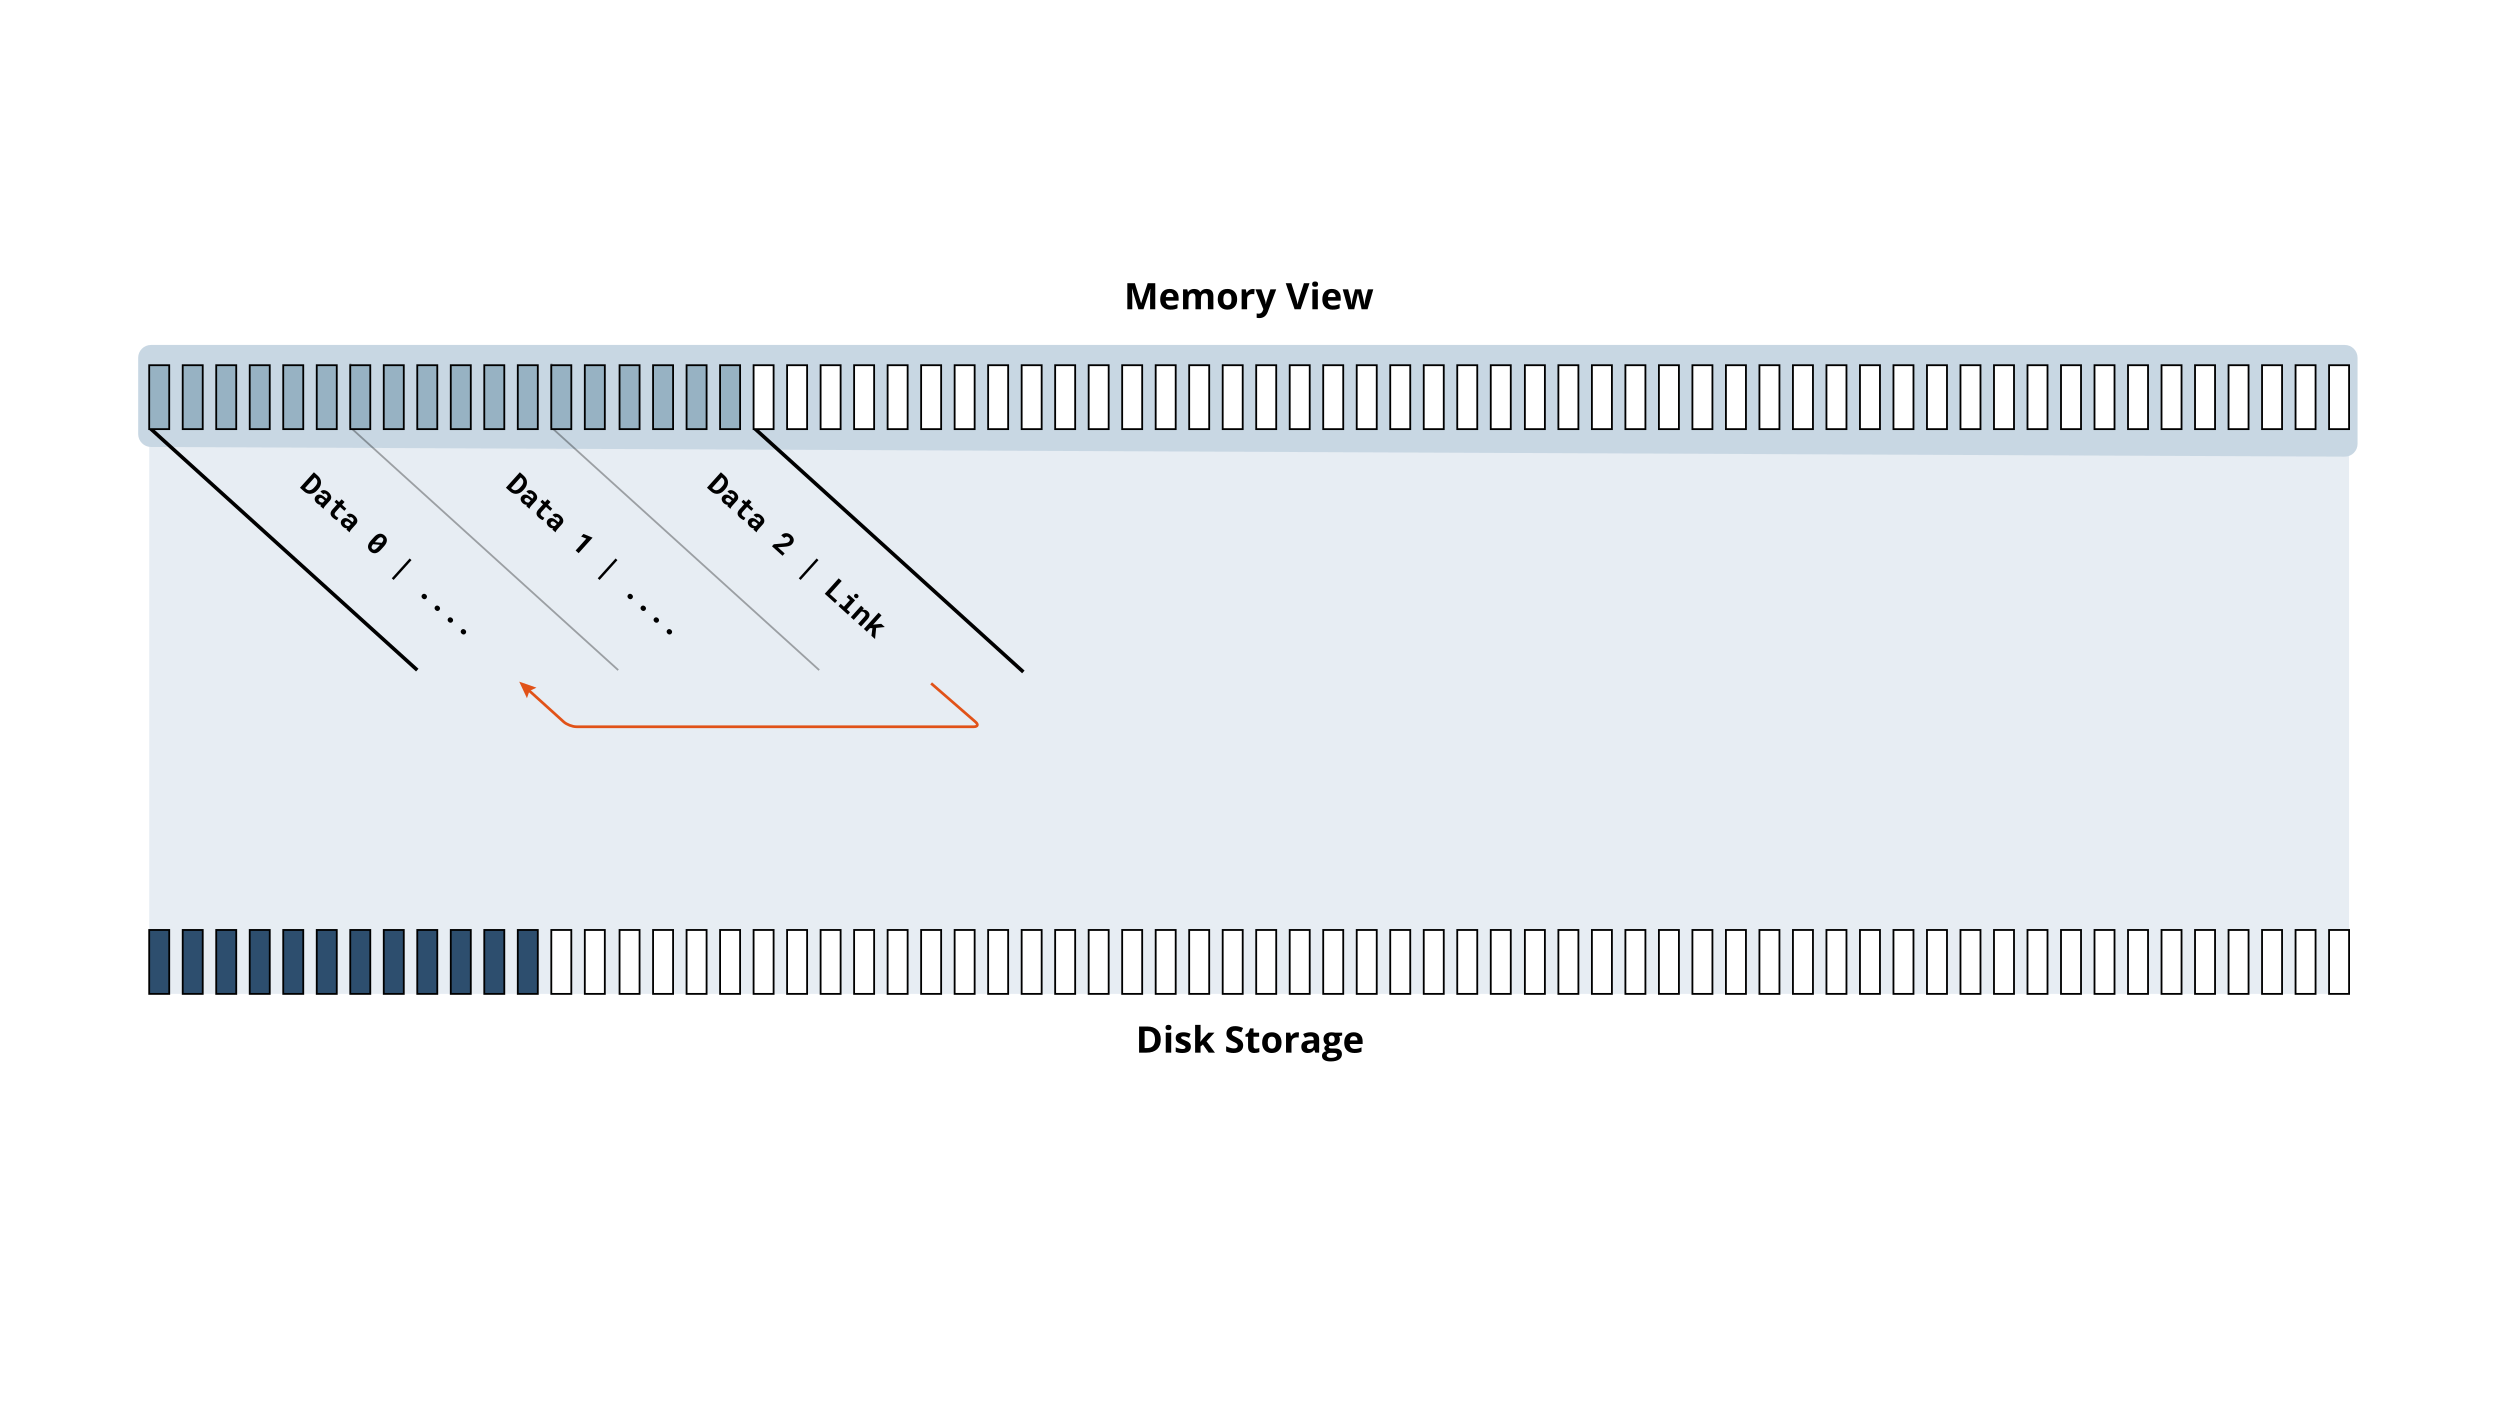 <?xml version="1.0" encoding="utf-8"?>
<!-- Generator: Adobe Illustrator 16.0.4, SVG Export Plug-In . SVG Version: 6.00 Build 0)  -->
<!DOCTYPE svg PUBLIC "-//W3C//DTD SVG 1.1//EN" "http://www.w3.org/Graphics/SVG/1.1/DTD/svg11.dtd">
<svg version="1.1" id="Journaling" xmlns="http://www.w3.org/2000/svg" xmlns:xlink="http://www.w3.org/1999/xlink" x="0px" y="0px"
	 width="1366px" height="768px" viewBox="0 0 1366 768" enable-background="new 0 0 1366 768" xml:space="preserve">
<rect fill="#FFFFFF" width="1366" height="768"/>
<polyline opacity="0.44" fill="#C8D7E3" enable-background="new    " points="81.526,218.013 81.526,543.058 1283.534,543.058 
	1283.535,218.013 "/>
<g enable-background="new    ">
	<path fill="#C8D7E3" d="M1288.167,242.544c0,3.85-3.149,6.986-7,6.969L82.495,244.231c-3.85-0.018-7-3.182-7-7.031l-0.003-41.719
		c0-3.85,3.149-7,7-7h1198.677c3.85,0,7,3.15,7,7V242.544z"/>
</g>
<g>
	<rect x="609.592" y="153.8" fill="none" width="145.552" height="26.125"/>
	<path d="M622.016,169l-3.438-11.201h-0.088c0.124,2.278,0.186,3.799,0.186,4.561V169h-2.705v-14.277h4.121l3.379,10.918h0.059
		l3.584-10.918h4.121V169h-2.822v-6.758c0-0.319,0.005-0.687,0.015-1.104s0.054-1.523,0.132-3.32h-0.088L624.79,169H622.016z"/>
	<path d="M639.536,169.196c-1.758,0-3.131-0.485-4.121-1.455s-1.484-2.344-1.484-4.121c0-1.829,0.458-3.244,1.372-4.243
		s2.179-1.499,3.794-1.499c1.543,0,2.744,0.439,3.604,1.318s1.289,2.093,1.289,3.643v1.445h-7.041
		c0.033,0.847,0.283,1.507,0.752,1.982s1.126,0.713,1.973,0.713c0.658,0,1.279-0.068,1.865-0.205s1.198-0.354,1.836-0.654v2.305
		c-0.521,0.261-1.078,0.454-1.67,0.581S640.389,169.196,639.536,169.196z M639.116,159.997c-0.631,0-1.126,0.2-1.484,0.601
		s-0.563,0.969-0.615,1.704h4.18c-0.013-0.735-0.205-1.304-0.576-1.704S639.747,159.997,639.116,159.997z"/>
	<path d="M656.186,169h-2.979v-6.377c0-0.788-0.132-1.379-0.396-1.772s-0.679-0.591-1.245-0.591c-0.762,0-1.315,0.28-1.66,0.84
		s-0.518,1.481-0.518,2.764V169h-2.979v-10.918h2.275l0.4,1.396h0.166c0.293-0.501,0.716-0.894,1.27-1.177s1.188-0.425,1.904-0.425
		c1.634,0,2.741,0.534,3.32,1.602h0.264c0.293-0.508,0.724-0.901,1.294-1.182s1.212-0.42,1.929-0.42
		c1.237,0,2.173,0.317,2.808,0.952s0.952,1.652,0.952,3.052V169h-2.988v-6.377c0-0.788-0.132-1.379-0.396-1.772
		s-0.679-0.591-1.245-0.591c-0.729,0-1.274,0.261-1.636,0.781s-0.542,1.348-0.542,2.48V169z"/>
	<path d="M675.971,163.522c0,1.777-0.469,3.167-1.406,4.17s-2.243,1.504-3.916,1.504c-1.048,0-1.973-0.229-2.773-0.688
		s-1.416-1.118-1.846-1.978s-0.645-1.862-0.645-3.008c0-1.784,0.465-3.171,1.396-4.16s2.24-1.484,3.926-1.484
		c1.048,0,1.973,0.228,2.773,0.684s1.416,1.11,1.846,1.963S675.971,162.376,675.971,163.522z M668.422,163.522
		c0,1.081,0.177,1.897,0.532,2.451s0.933,0.83,1.733,0.83c0.794,0,1.366-0.275,1.714-0.825s0.522-1.369,0.522-2.456
		c0-1.081-0.176-1.892-0.527-2.432s-0.928-0.811-1.729-0.811c-0.794,0-1.367,0.269-1.719,0.806S668.422,162.435,668.422,163.522z"/>
	<path d="M684.525,157.877c0.404,0,0.739,0.029,1.006,0.088l-0.225,2.793c-0.24-0.065-0.533-0.098-0.879-0.098
		c-0.95,0-1.69,0.244-2.221,0.732s-0.796,1.172-0.796,2.051V169h-2.979v-10.918h2.256l0.439,1.836h0.146
		c0.338-0.612,0.796-1.105,1.372-1.479S683.849,157.877,684.525,157.877z"/>
	<path d="M685.951,158.083h3.262l2.061,6.143c0.176,0.534,0.297,1.165,0.361,1.895h0.059c0.072-0.671,0.212-1.302,0.42-1.895
		l2.021-6.143h3.193l-4.619,12.314c-0.423,1.14-1.026,1.992-1.811,2.559c-0.785,0.566-1.701,0.85-2.75,0.85
		c-0.514,0-1.019-0.056-1.514-0.166v-2.363c0.358,0.085,0.749,0.127,1.172,0.127c0.527,0,0.988-0.161,1.383-0.483
		c0.394-0.322,0.701-0.809,0.922-1.46l0.176-0.537L685.951,158.083z"/>
	<path d="M712.465,154.723h3.057L710.668,169h-3.301l-4.844-14.277h3.057l2.686,8.496c0.15,0.501,0.305,1.086,0.465,1.753
		c0.159,0.667,0.258,1.131,0.297,1.392c0.072-0.599,0.316-1.647,0.732-3.145L712.465,154.723z"/>
	<path d="M716.957,155.26c0-0.97,0.541-1.455,1.621-1.455c1.081,0,1.621,0.485,1.621,1.455c0,0.462-0.135,0.822-0.404,1.079
		c-0.271,0.257-0.676,0.386-1.217,0.386C717.498,156.725,716.957,156.237,716.957,155.26z M720.062,169h-2.979v-10.918h2.979V169z"
		/>
	<path d="M728.129,169.196c-1.758,0-3.131-0.485-4.121-1.455c-0.989-0.97-1.484-2.344-1.484-4.121c0-1.829,0.458-3.244,1.373-4.243
		c0.914-0.999,2.179-1.499,3.793-1.499c1.543,0,2.744,0.439,3.604,1.318s1.289,2.093,1.289,3.643v1.445h-7.041
		c0.033,0.847,0.283,1.507,0.752,1.982s1.127,0.713,1.973,0.713c0.658,0,1.279-0.068,1.865-0.205s1.198-0.354,1.836-0.654v2.305
		c-0.521,0.261-1.077,0.454-1.67,0.581C729.705,169.132,728.982,169.196,728.129,169.196z M727.709,159.997
		c-0.631,0-1.126,0.2-1.484,0.601c-0.357,0.4-0.562,0.969-0.615,1.704h4.18c-0.013-0.735-0.205-1.304-0.576-1.704
		S728.341,159.997,727.709,159.997z"/>
	<path d="M743.979,169l-0.84-3.818l-1.133-4.824h-0.068L739.945,169h-3.203l-3.105-10.918h2.969l1.26,4.834
		c0.202,0.866,0.407,2.061,0.615,3.584h0.059c0.026-0.495,0.141-1.279,0.342-2.354l0.156-0.83l1.348-5.234h3.281l1.279,5.234
		c0.026,0.144,0.067,0.354,0.123,0.635c0.055,0.28,0.108,0.578,0.16,0.894c0.053,0.315,0.1,0.625,0.143,0.928
		c0.042,0.303,0.066,0.545,0.072,0.728h0.059c0.059-0.469,0.163-1.111,0.312-1.929c0.15-0.817,0.258-1.369,0.322-1.655l1.309-4.834
		h2.92L747.221,169H743.979z"/>
</g>
<g>
	<rect x="610.225" y="559.966" fill="none" width="145.552" height="26.125"/>
	<path d="M634.241,567.89c0,2.351-0.669,4.15-2.007,5.4s-3.27,1.875-5.796,1.875h-4.043v-14.277h4.482
		c2.331,0,4.141,0.615,5.43,1.846S634.241,565.683,634.241,567.89z M631.096,567.968c0-3.066-1.354-4.6-4.062-4.6h-1.611v9.297
		h1.299C629.638,572.665,631.096,571.1,631.096,567.968z"/>
	<path d="M636.838,561.425c0-0.97,0.541-1.455,1.621-1.455s1.621,0.485,1.621,1.455c0,0.462-0.135,0.822-0.405,1.079
		s-0.675,0.386-1.216,0.386C637.379,562.89,636.838,562.401,636.838,561.425z M639.944,575.165h-2.979v-10.918h2.979V575.165z"/>
	<path d="M650.686,571.923c0,1.12-0.389,1.973-1.167,2.559s-1.942,0.879-3.491,0.879c-0.794,0-1.471-0.054-2.031-0.161
		s-1.084-0.266-1.572-0.474v-2.461c0.553,0.261,1.177,0.479,1.87,0.654s1.304,0.264,1.831,0.264c1.081,0,1.621-0.312,1.621-0.938
		c0-0.234-0.072-0.425-0.215-0.571s-0.391-0.312-0.742-0.498s-0.82-0.402-1.406-0.649c-0.84-0.352-1.457-0.677-1.851-0.977
		s-0.68-0.643-0.859-1.03s-0.269-0.864-0.269-1.431c0-0.97,0.376-1.721,1.128-2.251s1.818-0.796,3.198-0.796
		c1.315,0,2.594,0.286,3.838,0.859l-0.898,2.148c-0.547-0.234-1.058-0.427-1.533-0.576s-0.96-0.225-1.455-0.225
		c-0.879,0-1.318,0.237-1.318,0.713c0,0.267,0.142,0.498,0.425,0.693s0.903,0.485,1.86,0.869c0.853,0.345,1.478,0.667,1.875,0.967
		s0.69,0.645,0.879,1.035S650.686,571.383,650.686,571.923z"/>
	<path d="M655.872,569.228l1.299-1.66l3.057-3.32h3.359l-4.336,4.736l4.6,6.182h-3.438l-3.145-4.424l-1.279,1.025v3.398h-2.979
		V559.97h2.979v6.777l-0.156,2.48H655.872z"/>
	<path d="M679.27,571.2c0,1.289-0.464,2.305-1.392,3.047s-2.218,1.113-3.872,1.113c-1.523,0-2.871-0.286-4.043-0.859v-2.812
		c0.963,0.43,1.779,0.732,2.446,0.908s1.278,0.264,1.831,0.264c0.664,0,1.173-0.127,1.528-0.381s0.532-0.632,0.532-1.133
		c0-0.28-0.078-0.529-0.234-0.747s-0.386-0.428-0.688-0.63s-0.919-0.524-1.851-0.967c-0.873-0.41-1.527-0.804-1.963-1.182
		s-0.785-0.817-1.045-1.318s-0.391-1.087-0.391-1.758c0-1.263,0.428-2.256,1.284-2.979s2.04-1.084,3.55-1.084
		c0.742,0,1.45,0.088,2.124,0.264s1.378,0.423,2.114,0.742l-0.977,2.354c-0.762-0.312-1.392-0.53-1.89-0.654
		s-0.988-0.186-1.47-0.186c-0.573,0-1.012,0.134-1.318,0.4s-0.459,0.615-0.459,1.045c0,0.267,0.062,0.5,0.186,0.698
		s0.321,0.391,0.591,0.576s0.91,0.52,1.919,1.001c1.334,0.638,2.25,1.277,2.744,1.919S679.27,570.27,679.27,571.2z"/>
	<path d="M686.223,572.987c0.521,0,1.146-0.114,1.875-0.342v2.217c-0.742,0.332-1.653,0.498-2.734,0.498
		c-1.191,0-2.059-0.301-2.602-0.903s-0.815-1.506-0.815-2.71v-5.264h-1.426v-1.26l1.641-0.996l0.859-2.305h1.904v2.324h3.057v2.236
		h-3.057v5.264c0,0.423,0.119,0.735,0.357,0.938C685.519,572.887,685.832,572.987,686.223,572.987z"/>
	<path d="M700.227,569.687c0,1.777-0.469,3.167-1.406,4.17s-2.242,1.504-3.916,1.504c-1.048,0-1.973-0.229-2.773-0.688
		s-1.416-1.118-1.846-1.978s-0.645-1.862-0.645-3.008c0-1.784,0.466-3.171,1.396-4.16c0.932-0.989,2.24-1.484,3.926-1.484
		c1.049,0,1.973,0.228,2.773,0.684s1.416,1.11,1.846,1.963S700.227,568.541,700.227,569.687z M692.678,569.687
		c0,1.081,0.178,1.897,0.533,2.451c0.354,0.554,0.932,0.83,1.732,0.83c0.795,0,1.366-0.275,1.715-0.825
		c0.348-0.55,0.521-1.369,0.521-2.456c0-1.081-0.176-1.892-0.527-2.432s-0.928-0.811-1.729-0.811c-0.794,0-1.367,0.269-1.719,0.806
		S692.678,568.6,692.678,569.687z"/>
	<path d="M708.781,564.042c0.404,0,0.739,0.029,1.006,0.088l-0.225,2.793c-0.24-0.065-0.533-0.098-0.879-0.098
		c-0.95,0-1.69,0.244-2.221,0.732c-0.531,0.488-0.797,1.172-0.797,2.051v5.557h-2.979v-10.918h2.256l0.439,1.836h0.146
		c0.339-0.612,0.797-1.105,1.373-1.479S708.104,564.042,708.781,564.042z"/>
	<path d="M718.703,575.165l-0.576-1.484h-0.078c-0.501,0.632-1.017,1.069-1.547,1.313c-0.531,0.244-1.223,0.366-2.076,0.366
		c-1.048,0-1.873-0.3-2.475-0.898c-0.603-0.599-0.904-1.452-0.904-2.559c0-1.159,0.406-2.014,1.217-2.563s2.032-0.854,3.666-0.913
		l1.895-0.059v-0.479c0-1.106-0.566-1.66-1.699-1.66c-0.872,0-1.897,0.264-3.076,0.791l-0.986-2.012
		c1.257-0.657,2.65-0.986,4.18-0.986c1.465,0,2.588,0.319,3.369,0.957s1.172,1.608,1.172,2.91v7.275H718.703z M717.824,570.106
		l-1.152,0.039c-0.865,0.026-1.51,0.183-1.934,0.469c-0.423,0.286-0.635,0.723-0.635,1.309c0,0.84,0.482,1.26,1.445,1.26
		c0.69,0,1.242-0.198,1.656-0.596c0.413-0.397,0.619-0.925,0.619-1.582V570.106z"/>
	<path d="M733.352,564.247v1.514l-1.709,0.439c0.312,0.488,0.469,1.035,0.469,1.641c0,1.172-0.408,2.085-1.225,2.739
		c-0.817,0.654-1.952,0.981-3.404,0.981l-0.537-0.029l-0.439-0.049c-0.306,0.234-0.459,0.495-0.459,0.781
		c0,0.43,0.547,0.645,1.641,0.645h1.855c1.198,0,2.111,0.257,2.74,0.771c0.628,0.515,0.941,1.27,0.941,2.266
		c0,1.276-0.531,2.266-1.596,2.969s-2.594,1.055-4.586,1.055c-1.523,0-2.687-0.266-3.49-0.796c-0.805-0.53-1.207-1.274-1.207-2.231
		c0-0.657,0.205-1.208,0.615-1.65s1.013-0.759,1.807-0.947c-0.306-0.13-0.572-0.344-0.801-0.64c-0.228-0.296-0.342-0.61-0.342-0.942
		c0-0.417,0.121-0.764,0.361-1.04c0.241-0.276,0.59-0.549,1.045-0.815c-0.572-0.247-1.026-0.645-1.361-1.191
		c-0.336-0.547-0.504-1.191-0.504-1.934c0-1.191,0.388-2.112,1.162-2.764c0.775-0.651,1.882-0.977,3.32-0.977
		c0.307,0,0.67,0.027,1.09,0.083s0.688,0.096,0.805,0.122H733.352z M724.924,576.708c0,0.41,0.197,0.732,0.592,0.967
		c0.394,0.234,0.945,0.352,1.654,0.352c1.068,0,1.904-0.146,2.51-0.439s0.908-0.693,0.908-1.201c0-0.41-0.179-0.693-0.537-0.85
		c-0.357-0.156-0.911-0.234-1.66-0.234h-1.543c-0.547,0-1.004,0.129-1.371,0.386C725.108,575.944,724.924,576.285,724.924,576.708z
		 M726.008,567.821c0,0.593,0.136,1.062,0.406,1.406c0.27,0.345,0.682,0.518,1.234,0.518c0.561,0,0.971-0.173,1.23-0.518
		c0.261-0.345,0.391-0.813,0.391-1.406c0-1.315-0.54-1.973-1.621-1.973C726.555,565.849,726.008,566.506,726.008,567.821z"/>
	<path d="M740.09,575.36c-1.758,0-3.131-0.485-4.121-1.455c-0.989-0.97-1.484-2.344-1.484-4.121c0-1.829,0.458-3.244,1.373-4.243
		c0.914-0.999,2.179-1.499,3.793-1.499c1.543,0,2.744,0.439,3.604,1.318s1.289,2.093,1.289,3.643v1.445h-7.041
		c0.033,0.847,0.283,1.507,0.752,1.982s1.127,0.713,1.973,0.713c0.658,0,1.279-0.068,1.865-0.205s1.198-0.354,1.836-0.654v2.305
		c-0.521,0.261-1.077,0.454-1.67,0.581C741.666,575.297,740.943,575.36,740.09,575.36z M739.67,566.161
		c-0.631,0-1.126,0.2-1.484,0.601c-0.357,0.4-0.562,0.969-0.615,1.704h4.18c-0.013-0.735-0.205-1.304-0.576-1.704
		S740.302,566.161,739.67,566.161z"/>
</g>
<rect x="81.526" y="508.134" fill="#2D4E6E" stroke="#000000" stroke-miterlimit="10" width="10.935" height="34.924"/>
<rect x="99.835" y="508.134" fill="#2D4E6E" stroke="#000000" stroke-miterlimit="10" width="10.935" height="34.924"/>
<rect x="118.144" y="508.134" fill="#2D4E6E" stroke="#000000" stroke-miterlimit="10" width="10.935" height="34.924"/>
<rect x="136.452" y="508.134" fill="#2D4E6E" stroke="#000000" stroke-miterlimit="10" width="10.936" height="34.924"/>
<rect x="154.761" y="508.134" fill="#2D4E6E" stroke="#000000" stroke-miterlimit="10" width="10.936" height="34.924"/>
<rect x="173.069" y="508.134" fill="#2D4E6E" stroke="#000000" stroke-miterlimit="10" width="10.936" height="34.924"/>
<rect x="191.378" y="508.134" fill="#2D4E6E" stroke="#000000" stroke-miterlimit="10" width="10.936" height="34.924"/>
<rect x="209.687" y="508.134" fill="#2D4E6E" stroke="#000000" stroke-miterlimit="10" width="10.936" height="34.924"/>
<rect x="227.995" y="508.134" fill="#2D4E6E" stroke="#000000" stroke-miterlimit="10" width="10.936" height="34.924"/>
<rect x="246.304" y="508.134" fill="#2D4E6E" stroke="#000000" stroke-miterlimit="10" width="10.936" height="34.924"/>
<rect x="264.612" y="508.134" fill="#2D4E6E" stroke="#000000" stroke-miterlimit="10" width="10.936" height="34.924"/>
<rect x="282.921" y="508.134" fill="#2D4E6E" stroke="#000000" stroke-miterlimit="10" width="10.936" height="34.924"/>
<rect x="301.23" y="508.134" fill="#FFFFFF" stroke="#000000" stroke-miterlimit="10" width="10.935" height="34.924"/>
<rect x="319.539" y="508.134" fill="#FFFFFF" stroke="#000000" stroke-miterlimit="10" width="10.935" height="34.924"/>
<rect x="338.526" y="508.134" fill="#FFFFFF" stroke="#000000" stroke-miterlimit="10" width="10.935" height="34.924"/>
<rect x="356.835" y="508.134" fill="#FFFFFF" stroke="#000000" stroke-miterlimit="10" width="10.935" height="34.924"/>
<rect x="375.144" y="508.134" fill="#FFFFFF" stroke="#000000" stroke-miterlimit="10" width="10.935" height="34.924"/>
<rect x="393.452" y="508.134" fill="#FFFFFF" stroke="#000000" stroke-miterlimit="10" width="10.936" height="34.924"/>
<rect x="411.761" y="508.134" fill="#FFFFFF" stroke="#000000" stroke-miterlimit="10" width="10.936" height="34.924"/>
<rect x="430.069" y="508.134" fill="#FFFFFF" stroke="#000000" stroke-miterlimit="10" width="10.936" height="34.924"/>
<rect x="448.378" y="508.134" fill="#FFFFFF" stroke="#000000" stroke-miterlimit="10" width="10.936" height="34.924"/>
<rect x="466.687" y="508.134" fill="#FFFFFF" stroke="#000000" stroke-miterlimit="10" width="10.936" height="34.924"/>
<rect x="484.995" y="508.134" fill="#FFFFFF" stroke="#000000" stroke-miterlimit="10" width="10.936" height="34.924"/>
<rect x="503.304" y="508.134" fill="#FFFFFF" stroke="#000000" stroke-miterlimit="10" width="10.936" height="34.924"/>
<rect x="521.612" y="508.134" fill="#FFFFFF" stroke="#000000" stroke-miterlimit="10" width="10.936" height="34.924"/>
<rect x="539.921" y="508.134" fill="#FFFFFF" stroke="#000000" stroke-miterlimit="10" width="10.936" height="34.924"/>
<rect x="558.23" y="508.134" fill="#FFFFFF" stroke="#000000" stroke-miterlimit="10" width="10.935" height="34.924"/>
<rect x="576.539" y="508.134" fill="#FFFFFF" stroke="#000000" stroke-miterlimit="10" width="10.935" height="34.924"/>
<path d="M351.82,551.124"/>
<polyline opacity="0.33" fill="none" stroke="#000000" stroke-miterlimit="10" points="337.789,366.15 191.471,233.552 
	191.471,198.628 "/>
<polyline opacity="0.33" fill="none" stroke="#000000" stroke-miterlimit="10" points="447.611,366.15 301.293,233.552 
	301.293,198.628 "/>
<polyline fill="none" stroke="#000000" stroke-width="2" stroke-miterlimit="10" points="559.154,367.15 412.836,234.552 
	412.836,199.628 "/>
<g>
	<g>
		<path fill="none" stroke="#E15218" stroke-width="1.5" stroke-miterlimit="10" d="M508.771,373.396l24.256,21.07
			c1.661,1.442,1.22,2.623-0.98,2.623H314.966c-2.2,0-5.335-1.207-6.968-2.682l-19.656-17.758"/>
		<g>
			<polygon fill="#E15218" points="293.136,375.742 289.304,377.52 287.923,381.512 283.69,372.448 			"/>
		</g>
	</g>
</g>
<rect x="594.847" y="508.134" fill="#FFFFFF" stroke="#000000" stroke-miterlimit="10" width="10.935" height="34.924"/>
<rect x="613.155" y="508.134" fill="#FFFFFF" stroke="#000000" stroke-miterlimit="10" width="10.935" height="34.924"/>
<rect x="631.464" y="508.134" fill="#FFFFFF" stroke="#000000" stroke-miterlimit="10" width="10.936" height="34.924"/>
<rect x="649.772" y="508.134" fill="#FFFFFF" stroke="#000000" stroke-miterlimit="10" width="10.936" height="34.924"/>
<rect x="668.081" y="508.134" fill="#FFFFFF" stroke="#000000" stroke-miterlimit="10" width="10.936" height="34.924"/>
<rect x="686.389" y="508.134" fill="#FFFFFF" stroke="#000000" stroke-miterlimit="10" width="10.936" height="34.924"/>
<rect x="704.697" y="508.134" fill="#FFFFFF" stroke="#000000" stroke-miterlimit="10" width="10.936" height="34.924"/>
<rect x="723.006" y="508.134" fill="#FFFFFF" stroke="#000000" stroke-miterlimit="10" width="10.936" height="34.924"/>
<rect x="741.314" y="508.134" fill="#FFFFFF" stroke="#000000" stroke-miterlimit="10" width="10.936" height="34.924"/>
<rect x="759.623" y="508.134" fill="#FFFFFF" stroke="#000000" stroke-miterlimit="10" width="10.936" height="34.924"/>
<rect x="777.932" y="508.134" fill="#FFFFFF" stroke="#000000" stroke-miterlimit="10" width="10.936" height="34.924"/>
<rect x="796.242" y="508.134" fill="#FFFFFF" stroke="#000000" stroke-miterlimit="10" width="10.934" height="34.924"/>
<rect x="814.551" y="508.134" fill="#FFFFFF" stroke="#000000" stroke-miterlimit="10" width="10.934" height="34.924"/>
<rect x="833.193" y="508.134" fill="#FFFFFF" stroke="#000000" stroke-miterlimit="10" width="10.935" height="34.924"/>
<rect x="851.502" y="508.134" fill="#FFFFFF" stroke="#000000" stroke-miterlimit="10" width="10.936" height="34.924"/>
<rect x="869.811" y="508.134" fill="#FFFFFF" stroke="#000000" stroke-miterlimit="10" width="10.936" height="34.924"/>
<rect x="888.119" y="508.134" fill="#FFFFFF" stroke="#000000" stroke-miterlimit="10" width="10.936" height="34.924"/>
<rect x="906.428" y="508.134" fill="#FFFFFF" stroke="#000000" stroke-miterlimit="10" width="10.936" height="34.924"/>
<rect x="924.736" y="508.134" fill="#FFFFFF" stroke="#000000" stroke-miterlimit="10" width="10.936" height="34.924"/>
<rect x="943.045" y="508.134" fill="#FFFFFF" stroke="#000000" stroke-miterlimit="10" width="10.936" height="34.924"/>
<rect x="961.354" y="508.134" fill="#FFFFFF" stroke="#000000" stroke-miterlimit="10" width="10.936" height="34.924"/>
<rect x="979.662" y="508.134" fill="#FFFFFF" stroke="#000000" stroke-miterlimit="10" width="10.936" height="34.924"/>
<rect x="997.971" y="508.134" fill="#FFFFFF" stroke="#000000" stroke-miterlimit="10" width="10.936" height="34.924"/>
<rect x="1016.28" y="508.134" fill="#FFFFFF" stroke="#000000" stroke-miterlimit="10" width="10.935" height="34.924"/>
<rect x="1034.589" y="508.134" fill="#FFFFFF" stroke="#000000" stroke-miterlimit="10" width="10.935" height="34.924"/>
<rect x="1052.896" y="508.134" fill="#FFFFFF" stroke="#000000" stroke-miterlimit="10" width="10.935" height="34.924"/>
<rect x="1071.205" y="508.134" fill="#FFFFFF" stroke="#000000" stroke-miterlimit="10" width="10.935" height="34.924"/>
<rect x="1089.514" y="508.134" fill="#FFFFFF" stroke="#000000" stroke-miterlimit="10" width="10.936" height="34.924"/>
<rect x="1107.822" y="508.134" fill="#FFFFFF" stroke="#000000" stroke-miterlimit="10" width="10.936" height="34.924"/>
<rect x="1126.131" y="508.134" fill="#FFFFFF" stroke="#000000" stroke-miterlimit="10" width="10.936" height="34.924"/>
<rect x="1144.439" y="508.134" fill="#FFFFFF" stroke="#000000" stroke-miterlimit="10" width="10.935" height="34.924"/>
<rect x="1162.747" y="508.134" fill="#FFFFFF" stroke="#000000" stroke-miterlimit="10" width="10.936" height="34.924"/>
<rect x="1181.056" y="508.134" fill="#FFFFFF" stroke="#000000" stroke-miterlimit="10" width="10.936" height="34.924"/>
<rect x="1199.364" y="508.134" fill="#FFFFFF" stroke="#000000" stroke-miterlimit="10" width="10.936" height="34.924"/>
<rect x="1217.673" y="508.134" fill="#FFFFFF" stroke="#000000" stroke-miterlimit="10" width="10.936" height="34.924"/>
<rect x="1235.981" y="508.134" fill="#FFFFFF" stroke="#000000" stroke-miterlimit="10" width="10.936" height="34.924"/>
<rect x="1254.292" y="508.134" fill="#FFFFFF" stroke="#000000" stroke-miterlimit="10" width="10.934" height="34.924"/>
<rect x="1272.601" y="508.134" fill="#FFFFFF" stroke="#000000" stroke-miterlimit="10" width="10.934" height="34.924"/>
<polyline fill="none" stroke="#000000" stroke-width="2" stroke-miterlimit="10" points="227.995,366.15 82.541,234.475 
	82.541,199.551 "/>
<g>
	<g>
		<path d="M163.9,266.492l7.611-8.454l2.189,1.971c0.561,0.506,0.982,1.059,1.265,1.66c0.282,0.602,0.431,1.219,0.445,1.852
			c0.015,0.634-0.104,1.268-0.356,1.902c-0.253,0.635-0.635,1.237-1.147,1.807l-0.627,0.696c-0.512,0.569-1.071,1.011-1.673,1.326
			s-1.217,0.502-1.843,0.559c-0.625,0.058-1.247-0.021-1.862-0.231s-1.193-0.559-1.73-1.043L163.9,266.492z M171.962,260.842
			l-5.238,5.817l0.627,0.564c0.305,0.275,0.631,0.464,0.979,0.566c0.346,0.102,0.703,0.117,1.07,0.049
			c0.367-0.07,0.737-0.222,1.11-0.457c0.373-0.235,0.741-0.554,1.104-0.957l0.638-0.708c0.342-0.38,0.609-0.765,0.802-1.153
			c0.193-0.391,0.305-0.775,0.335-1.154c0.029-0.38-0.027-0.746-0.168-1.098c-0.142-0.354-0.379-0.679-0.712-0.979L171.962,260.842z
			"/>
		<path d="M175.053,276.534c0.031-0.112,0.077-0.23,0.141-0.355c0.064-0.126,0.136-0.253,0.218-0.383
			c-0.176,0.016-0.361,0.016-0.553-0.004c-0.193-0.02-0.389-0.061-0.587-0.125c-0.199-0.062-0.4-0.152-0.604-0.27
			c-0.204-0.116-0.404-0.264-0.601-0.441c-0.321-0.289-0.575-0.602-0.76-0.936c-0.186-0.336-0.3-0.674-0.344-1.014
			c-0.044-0.342-0.016-0.676,0.083-1.004c0.099-0.328,0.271-0.627,0.515-0.897c0.596-0.662,1.303-0.951,2.123-0.869
			s1.719,0.563,2.698,1.446l0.9,0.811l0.334-0.372c0.271-0.302,0.388-0.63,0.349-0.983c-0.039-0.354-0.244-0.698-0.615-1.033
			c-0.329-0.296-0.633-0.441-0.911-0.436s-0.523,0.126-0.736,0.361l-1.614-1.453c0.241-0.267,0.527-0.467,0.862-0.602
			c0.334-0.133,0.696-0.189,1.086-0.167s0.796,0.127,1.219,0.315c0.423,0.188,0.846,0.472,1.268,0.852
			c0.379,0.342,0.69,0.706,0.934,1.094c0.244,0.387,0.403,0.779,0.479,1.178c0.076,0.398,0.057,0.797-0.057,1.195
			c-0.114,0.398-0.334,0.779-0.662,1.144l-2.425,2.694c-0.303,0.336-0.533,0.634-0.689,0.893c-0.156,0.26-0.265,0.505-0.326,0.736
			l-0.089,0.1L175.053,276.534z M174.534,274.017c0.163,0.146,0.332,0.263,0.505,0.35c0.173,0.087,0.345,0.149,0.513,0.189
			c0.168,0.039,0.329,0.055,0.481,0.049c0.152-0.006,0.289-0.029,0.408-0.068l0.972-1.08l-0.825-0.742
			c-0.251-0.227-0.488-0.396-0.709-0.508s-0.428-0.175-0.618-0.188c-0.191-0.015-0.369,0.016-0.532,0.089
			c-0.165,0.072-0.311,0.182-0.44,0.324c-0.195,0.217-0.281,0.465-0.256,0.746C174.058,273.458,174.224,273.737,174.534,274.017z"/>
		<path d="M188.266,274.271l-1.385,1.539l2.346,2.111l-1.072,1.19l-2.346-2.112l-2.431,2.7c-0.206,0.229-0.351,0.442-0.437,0.642
			c-0.085,0.201-0.121,0.39-0.105,0.568c0.015,0.178,0.073,0.348,0.176,0.51c0.102,0.162,0.239,0.32,0.409,0.474
			c0.124,0.112,0.256,0.22,0.396,0.325c0.14,0.105,0.276,0.202,0.411,0.291c0.133,0.089,0.26,0.17,0.38,0.243
			c0.12,0.072,0.226,0.133,0.316,0.18l-0.842,1.25c-0.172-0.035-0.354-0.097-0.549-0.185c-0.194-0.087-0.39-0.192-0.589-0.314
			c-0.199-0.123-0.397-0.258-0.597-0.406c-0.2-0.148-0.389-0.303-0.566-0.463c-0.345-0.311-0.616-0.637-0.814-0.98
			c-0.199-0.344-0.312-0.701-0.338-1.071c-0.027-0.372,0.039-0.754,0.197-1.147c0.158-0.395,0.423-0.797,0.797-1.211l2.572-2.857
			l-1.434-1.291l1.072-1.19l1.434,1.292l1.385-1.539L188.266,274.271z"/>
		<path d="M189.324,289.384c0.031-0.113,0.078-0.231,0.142-0.355c0.063-0.126,0.136-0.253,0.218-0.383
			c-0.176,0.016-0.361,0.016-0.553-0.004c-0.193-0.02-0.389-0.062-0.587-0.125c-0.199-0.062-0.4-0.152-0.604-0.27
			c-0.204-0.116-0.403-0.264-0.601-0.441c-0.321-0.289-0.575-0.602-0.76-0.937c-0.186-0.335-0.3-0.673-0.344-1.014
			c-0.044-0.341-0.016-0.675,0.083-1.003s0.271-0.627,0.515-0.898c0.596-0.662,1.303-0.951,2.123-0.869
			c0.82,0.082,1.719,0.564,2.698,1.447l0.9,0.81l0.334-0.372c0.271-0.301,0.388-0.629,0.35-0.982
			c-0.039-0.354-0.244-0.698-0.616-1.033c-0.329-0.296-0.632-0.441-0.911-0.436c-0.278,0.006-0.523,0.125-0.736,0.361l-1.614-1.453
			c0.241-0.268,0.528-0.467,0.862-0.602c0.334-0.134,0.696-0.189,1.086-0.167c0.391,0.021,0.796,0.127,1.219,0.315
			c0.423,0.188,0.846,0.472,1.268,0.852c0.379,0.342,0.69,0.705,0.934,1.094c0.244,0.387,0.403,0.779,0.479,1.178
			c0.076,0.398,0.057,0.797-0.057,1.195c-0.113,0.397-0.334,0.779-0.662,1.144l-2.425,2.694c-0.303,0.336-0.533,0.633-0.689,0.893
			s-0.265,0.504-0.326,0.736l-0.089,0.1L189.324,289.384z M188.804,286.866c0.163,0.146,0.332,0.263,0.505,0.35
			s0.345,0.148,0.513,0.189c0.168,0.039,0.329,0.055,0.481,0.049c0.152-0.006,0.289-0.029,0.408-0.068l0.972-1.08l-0.824-0.742
			c-0.252-0.227-0.488-0.396-0.71-0.508s-0.428-0.175-0.618-0.188c-0.191-0.015-0.368,0.015-0.532,0.089
			c-0.165,0.072-0.311,0.181-0.44,0.324c-0.195,0.217-0.281,0.465-0.256,0.746C188.328,286.308,188.494,286.587,188.804,286.866z"/>
		<path d="M208.069,300.438c-0.491,0.545-0.988,0.97-1.488,1.273c-0.5,0.302-0.995,0.486-1.484,0.556
			c-0.489,0.068-0.968,0.021-1.438-0.144s-0.917-0.438-1.343-0.82c-0.422-0.38-0.739-0.795-0.95-1.244
			c-0.212-0.449-0.311-0.922-0.296-1.418c0.015-0.494,0.145-1.008,0.39-1.541s0.613-1.072,1.104-1.618l1.819-2.021
			c0.491-0.545,0.988-0.969,1.491-1.27c0.502-0.301,0.999-0.484,1.489-0.551c0.491-0.067,0.97-0.02,1.438,0.143
			c0.467,0.162,0.912,0.433,1.334,0.812c0.426,0.383,0.744,0.801,0.957,1.25c0.211,0.449,0.31,0.922,0.295,1.417
			c-0.015,0.495-0.146,1.009-0.392,1.539c-0.247,0.531-0.616,1.069-1.107,1.615L208.069,300.438z M207.594,297.698l-3.758-0.357
			c-0.482,0.574-0.751,1.08-0.808,1.518c-0.057,0.436,0.097,0.817,0.461,1.145c0.379,0.342,0.793,0.448,1.242,0.32
			c0.448-0.129,0.947-0.497,1.494-1.104L207.594,297.698z M204.818,296.25l3.764,0.351c0.5-0.58,0.781-1.09,0.844-1.533
			c0.062-0.441-0.094-0.83-0.465-1.164c-0.375-0.338-0.787-0.446-1.234-0.322c-0.447,0.122-0.943,0.486-1.486,1.09L204.818,296.25z"
			/>
		<path d="M215.083,316.888l-1.01-0.91l9.755-10.834l1.01,0.91L215.083,316.888z"/>
		<path d="M230.684,324.933c0.136-0.151,0.287-0.27,0.455-0.354c0.167-0.085,0.341-0.131,0.524-0.138
			c0.182-0.009,0.368,0.022,0.558,0.093c0.189,0.068,0.372,0.182,0.546,0.338c0.174,0.157,0.305,0.326,0.395,0.508
			c0.089,0.182,0.138,0.362,0.147,0.543c0.009,0.18-0.018,0.358-0.083,0.535c-0.065,0.178-0.165,0.341-0.301,0.492
			c-0.132,0.146-0.282,0.261-0.449,0.342c-0.167,0.08-0.341,0.125-0.521,0.135c-0.181,0.01-0.364-0.021-0.552-0.093
			c-0.189-0.071-0.37-0.186-0.543-0.343c-0.174-0.156-0.307-0.324-0.397-0.504c-0.091-0.18-0.143-0.36-0.153-0.543
			c-0.011-0.182,0.015-0.359,0.08-0.532C230.453,325.239,230.551,325.079,230.684,324.933z"/>
		<path d="M237.819,331.356c0.136-0.15,0.287-0.268,0.455-0.353c0.167-0.085,0.341-0.13,0.524-0.138
			c0.182-0.009,0.368,0.022,0.558,0.092c0.189,0.069,0.372,0.182,0.546,0.34c0.174,0.156,0.305,0.326,0.395,0.508
			c0.089,0.181,0.138,0.361,0.147,0.543c0.009,0.18-0.018,0.357-0.083,0.534c-0.065,0.177-0.165,0.341-0.301,0.491
			c-0.132,0.148-0.282,0.262-0.45,0.342c-0.167,0.081-0.341,0.125-0.521,0.136c-0.181,0.009-0.364-0.022-0.552-0.093
			c-0.189-0.071-0.37-0.186-0.543-0.342c-0.174-0.158-0.307-0.326-0.397-0.506c-0.091-0.18-0.143-0.359-0.153-0.542
			c-0.011-0.183,0.015-0.359,0.08-0.532C237.588,331.664,237.687,331.504,237.819,331.356z"/>
		<path d="M244.954,337.781c0.136-0.151,0.287-0.269,0.455-0.353c0.167-0.085,0.341-0.131,0.523-0.139
			c0.182-0.008,0.368,0.023,0.558,0.093c0.189,0.069,0.372,0.183,0.546,0.339c0.174,0.157,0.306,0.326,0.395,0.508
			s0.138,0.362,0.147,0.543c0.009,0.18-0.018,0.358-0.083,0.535c-0.065,0.178-0.165,0.341-0.301,0.492
			c-0.132,0.146-0.282,0.261-0.45,0.341c-0.167,0.081-0.341,0.126-0.521,0.136c-0.181,0.01-0.364-0.021-0.552-0.093
			c-0.188-0.071-0.369-0.186-0.543-0.343c-0.174-0.156-0.307-0.324-0.397-0.504c-0.091-0.181-0.143-0.361-0.153-0.543
			c-0.011-0.182,0.015-0.359,0.08-0.533C244.723,338.089,244.822,337.929,244.954,337.781z"/>
		<path d="M252.089,344.206c0.136-0.15,0.287-0.269,0.455-0.354c0.167-0.084,0.341-0.13,0.524-0.137
			c0.182-0.009,0.368,0.021,0.558,0.092c0.189,0.069,0.372,0.182,0.546,0.339s0.306,0.326,0.395,0.508
			c0.089,0.181,0.138,0.362,0.147,0.543c0.009,0.181-0.018,0.358-0.083,0.535c-0.065,0.177-0.165,0.341-0.301,0.491
			c-0.132,0.147-0.282,0.262-0.45,0.342c-0.167,0.081-0.341,0.125-0.521,0.135c-0.181,0.01-0.364-0.021-0.552-0.092
			c-0.188-0.072-0.369-0.186-0.543-0.343s-0.307-0.325-0.397-0.505c-0.091-0.18-0.143-0.359-0.153-0.542
			c-0.012-0.183,0.015-0.36,0.08-0.532C251.858,344.513,251.957,344.354,252.089,344.206z"/>
	</g>
</g>
<g>
	<g>
		<path d="M276.43,266.492l7.611-8.454l2.189,1.971c0.561,0.506,0.982,1.059,1.265,1.66c0.282,0.602,0.431,1.219,0.445,1.852
			c0.015,0.634-0.104,1.268-0.356,1.902c-0.253,0.635-0.635,1.237-1.147,1.807l-0.627,0.696c-0.512,0.569-1.071,1.011-1.673,1.326
			s-1.217,0.502-1.843,0.559c-0.625,0.058-1.247-0.021-1.862-0.231s-1.193-0.559-1.73-1.043L276.43,266.492z M284.493,260.842
			l-5.238,5.817l0.627,0.564c0.305,0.275,0.631,0.464,0.979,0.566c0.346,0.102,0.703,0.117,1.07,0.049
			c0.367-0.07,0.737-0.222,1.11-0.457c0.373-0.235,0.741-0.554,1.104-0.957l0.638-0.708c0.342-0.38,0.609-0.765,0.802-1.153
			c0.193-0.391,0.305-0.775,0.335-1.154c0.029-0.38-0.027-0.746-0.168-1.098c-0.142-0.354-0.379-0.679-0.712-0.979L284.493,260.842z
			"/>
		<path d="M287.583,276.534c0.031-0.112,0.077-0.23,0.141-0.355c0.064-0.126,0.136-0.253,0.218-0.383
			c-0.176,0.016-0.361,0.016-0.553-0.004c-0.193-0.02-0.389-0.061-0.587-0.125c-0.199-0.062-0.4-0.152-0.604-0.27
			c-0.204-0.116-0.404-0.264-0.601-0.441c-0.321-0.289-0.575-0.602-0.76-0.936c-0.186-0.336-0.3-0.674-0.344-1.014
			c-0.044-0.342-0.016-0.676,0.083-1.004c0.099-0.328,0.271-0.627,0.515-0.897c0.596-0.662,1.303-0.951,2.123-0.869
			s1.719,0.563,2.698,1.446l0.9,0.811l0.334-0.372c0.271-0.302,0.388-0.63,0.349-0.983c-0.039-0.354-0.244-0.698-0.615-1.033
			c-0.329-0.296-0.633-0.441-0.911-0.436s-0.523,0.126-0.736,0.361l-1.614-1.453c0.241-0.267,0.527-0.467,0.862-0.602
			c0.334-0.133,0.696-0.189,1.086-0.167s0.796,0.127,1.219,0.315c0.423,0.188,0.846,0.472,1.268,0.852
			c0.379,0.342,0.69,0.706,0.934,1.094c0.244,0.387,0.403,0.779,0.479,1.178c0.076,0.398,0.057,0.797-0.057,1.195
			c-0.114,0.398-0.334,0.779-0.662,1.144l-2.425,2.694c-0.303,0.336-0.533,0.634-0.689,0.893c-0.156,0.26-0.265,0.505-0.326,0.736
			l-0.089,0.1L287.583,276.534z M287.064,274.017c0.163,0.146,0.332,0.263,0.505,0.35c0.173,0.087,0.345,0.149,0.513,0.189
			c0.168,0.039,0.329,0.055,0.481,0.049c0.152-0.006,0.289-0.029,0.408-0.068l0.972-1.08l-0.825-0.742
			c-0.251-0.227-0.488-0.396-0.709-0.508s-0.428-0.175-0.618-0.188c-0.191-0.015-0.369,0.016-0.532,0.089
			c-0.165,0.072-0.311,0.182-0.44,0.324c-0.195,0.217-0.281,0.465-0.256,0.746C286.588,273.458,286.754,273.737,287.064,274.017z"/>
		<path d="M300.796,274.271l-1.385,1.539l2.346,2.111l-1.072,1.19l-2.346-2.112l-2.431,2.7c-0.206,0.229-0.351,0.442-0.437,0.642
			c-0.085,0.201-0.121,0.39-0.105,0.568c0.015,0.178,0.073,0.348,0.176,0.51c0.102,0.162,0.239,0.32,0.409,0.474
			c0.124,0.112,0.256,0.22,0.396,0.325c0.14,0.105,0.276,0.202,0.411,0.291c0.133,0.089,0.26,0.17,0.38,0.243
			c0.12,0.072,0.226,0.133,0.316,0.18l-0.842,1.25c-0.172-0.035-0.354-0.097-0.549-0.185c-0.194-0.087-0.39-0.192-0.589-0.314
			c-0.199-0.123-0.397-0.258-0.597-0.406c-0.2-0.148-0.389-0.303-0.566-0.463c-0.345-0.311-0.616-0.637-0.814-0.98
			c-0.199-0.344-0.312-0.701-0.338-1.071c-0.027-0.372,0.039-0.754,0.197-1.147c0.158-0.395,0.423-0.797,0.797-1.211l2.572-2.857
			l-1.434-1.291l1.072-1.19l1.434,1.292l1.385-1.539L300.796,274.271z"/>
		<path d="M301.854,289.384c0.031-0.113,0.078-0.231,0.142-0.355c0.063-0.126,0.136-0.253,0.218-0.383
			c-0.176,0.016-0.361,0.016-0.553-0.004c-0.193-0.02-0.389-0.062-0.587-0.125c-0.199-0.062-0.4-0.152-0.604-0.27
			c-0.204-0.116-0.403-0.264-0.601-0.441c-0.321-0.289-0.575-0.602-0.76-0.937c-0.186-0.335-0.3-0.673-0.344-1.014
			c-0.044-0.341-0.016-0.675,0.083-1.003s0.271-0.627,0.515-0.898c0.596-0.662,1.303-0.951,2.123-0.869
			c0.82,0.082,1.719,0.564,2.698,1.447l0.9,0.81l0.334-0.372c0.271-0.301,0.388-0.629,0.35-0.982
			c-0.039-0.354-0.244-0.698-0.616-1.033c-0.329-0.296-0.632-0.441-0.911-0.436c-0.278,0.006-0.523,0.125-0.736,0.361l-1.614-1.453
			c0.241-0.268,0.528-0.467,0.862-0.602c0.334-0.134,0.696-0.189,1.086-0.167c0.391,0.021,0.796,0.127,1.219,0.315
			c0.423,0.188,0.846,0.472,1.268,0.852c0.379,0.342,0.69,0.705,0.934,1.094c0.244,0.387,0.403,0.779,0.479,1.178
			c0.076,0.398,0.057,0.797-0.057,1.195c-0.113,0.397-0.334,0.779-0.662,1.144l-2.425,2.694c-0.303,0.336-0.533,0.633-0.689,0.893
			s-0.265,0.504-0.326,0.736l-0.089,0.1L301.854,289.384z M301.334,286.866c0.163,0.146,0.332,0.263,0.505,0.35
			s0.345,0.148,0.513,0.189c0.168,0.039,0.329,0.055,0.481,0.049c0.152-0.006,0.289-0.029,0.408-0.068l0.972-1.08l-0.824-0.742
			c-0.252-0.227-0.488-0.396-0.71-0.508s-0.428-0.175-0.618-0.188c-0.191-0.015-0.368,0.015-0.532,0.089
			c-0.165,0.072-0.311,0.181-0.44,0.324c-0.195,0.217-0.281,0.465-0.256,0.746C300.858,286.308,301.024,286.587,301.334,286.866z"/>
		<path d="M316.153,302.259l-1.631-1.469l5.839-6.484l-2.826-1.158l1.265-1.404l4.878,1.984l0.087,0.078L316.153,302.259z"/>
		<path d="M327.613,316.888l-1.01-0.91l9.755-10.834l1.01,0.91L327.613,316.888z"/>
		<path d="M343.214,324.933c0.136-0.151,0.287-0.27,0.455-0.354c0.167-0.085,0.341-0.131,0.524-0.138
			c0.182-0.009,0.368,0.022,0.558,0.093c0.189,0.068,0.372,0.182,0.546,0.338c0.174,0.157,0.305,0.326,0.395,0.508
			c0.089,0.182,0.138,0.362,0.147,0.543c0.009,0.18-0.018,0.358-0.083,0.535c-0.065,0.178-0.165,0.341-0.301,0.492
			c-0.132,0.146-0.282,0.261-0.449,0.342c-0.167,0.08-0.341,0.125-0.521,0.135c-0.181,0.01-0.364-0.021-0.552-0.093
			c-0.189-0.071-0.37-0.186-0.543-0.343c-0.174-0.156-0.307-0.324-0.397-0.504c-0.091-0.18-0.143-0.36-0.153-0.543
			c-0.011-0.182,0.015-0.359,0.08-0.532C342.983,325.239,343.082,325.079,343.214,324.933z"/>
		<path d="M350.349,331.356c0.136-0.15,0.287-0.268,0.455-0.353c0.167-0.085,0.341-0.13,0.524-0.138
			c0.182-0.009,0.368,0.022,0.558,0.092c0.189,0.069,0.372,0.182,0.546,0.34c0.174,0.156,0.305,0.326,0.395,0.508
			c0.089,0.181,0.138,0.361,0.147,0.543c0.009,0.18-0.018,0.357-0.083,0.534c-0.065,0.177-0.165,0.341-0.301,0.491
			c-0.132,0.148-0.282,0.262-0.45,0.342c-0.167,0.081-0.341,0.125-0.521,0.136c-0.181,0.009-0.364-0.022-0.552-0.093
			c-0.189-0.071-0.37-0.186-0.543-0.342c-0.174-0.158-0.307-0.326-0.397-0.506c-0.091-0.18-0.143-0.359-0.153-0.542
			c-0.011-0.183,0.015-0.359,0.08-0.532C350.118,331.664,350.217,331.504,350.349,331.356z"/>
		<path d="M357.484,337.781c0.136-0.151,0.287-0.269,0.455-0.353c0.167-0.085,0.341-0.131,0.523-0.139
			c0.182-0.008,0.368,0.023,0.558,0.093c0.189,0.069,0.372,0.183,0.546,0.339c0.174,0.157,0.306,0.326,0.395,0.508
			s0.138,0.362,0.147,0.543c0.009,0.18-0.018,0.358-0.083,0.535c-0.065,0.178-0.165,0.341-0.301,0.492
			c-0.132,0.146-0.282,0.261-0.45,0.341c-0.167,0.081-0.341,0.126-0.521,0.136c-0.181,0.01-0.364-0.021-0.552-0.093
			c-0.188-0.071-0.369-0.186-0.543-0.343c-0.174-0.156-0.307-0.324-0.397-0.504c-0.091-0.181-0.143-0.361-0.153-0.543
			c-0.011-0.182,0.015-0.359,0.08-0.533C357.253,338.089,357.352,337.929,357.484,337.781z"/>
		<path d="M364.62,344.206c0.136-0.15,0.287-0.269,0.455-0.354c0.167-0.084,0.341-0.13,0.524-0.137
			c0.182-0.009,0.368,0.021,0.558,0.092c0.189,0.069,0.372,0.182,0.546,0.339s0.306,0.326,0.395,0.508
			c0.089,0.181,0.138,0.362,0.147,0.543c0.009,0.181-0.018,0.358-0.083,0.535c-0.065,0.177-0.165,0.341-0.301,0.491
			c-0.132,0.147-0.282,0.262-0.45,0.342c-0.167,0.081-0.341,0.125-0.521,0.135c-0.181,0.01-0.364-0.021-0.552-0.092
			c-0.188-0.072-0.369-0.186-0.543-0.343s-0.307-0.325-0.397-0.505c-0.091-0.18-0.143-0.359-0.153-0.542
			c-0.012-0.183,0.015-0.36,0.08-0.532C364.389,344.513,364.487,344.354,364.62,344.206z"/>
	</g>
</g>
<g>
	<g>
		<path d="M386.283,266.492l7.611-8.454l2.189,1.971c0.561,0.506,0.982,1.059,1.265,1.66c0.282,0.602,0.431,1.219,0.445,1.852
			c0.015,0.634-0.104,1.268-0.356,1.902c-0.253,0.635-0.635,1.237-1.147,1.807l-0.627,0.696c-0.512,0.569-1.071,1.011-1.673,1.326
			s-1.217,0.502-1.843,0.559c-0.625,0.058-1.247-0.021-1.862-0.231s-1.193-0.559-1.73-1.043L386.283,266.492z M394.345,260.842
			l-5.238,5.817l0.627,0.564c0.305,0.275,0.631,0.464,0.979,0.566c0.346,0.102,0.703,0.117,1.07,0.049
			c0.367-0.07,0.737-0.222,1.11-0.457c0.373-0.235,0.741-0.554,1.104-0.957l0.638-0.708c0.342-0.38,0.609-0.765,0.802-1.153
			c0.193-0.391,0.305-0.775,0.335-1.154c0.029-0.38-0.027-0.746-0.168-1.098c-0.142-0.354-0.379-0.679-0.712-0.979L394.345,260.842z
			"/>
		<path d="M397.436,276.534c0.031-0.112,0.077-0.23,0.141-0.355c0.064-0.126,0.136-0.253,0.218-0.383
			c-0.176,0.016-0.361,0.016-0.553-0.004c-0.193-0.02-0.389-0.061-0.587-0.125c-0.199-0.062-0.4-0.152-0.604-0.27
			c-0.204-0.116-0.404-0.264-0.601-0.441c-0.321-0.289-0.575-0.602-0.76-0.936c-0.186-0.336-0.3-0.674-0.344-1.014
			c-0.044-0.342-0.016-0.676,0.083-1.004c0.099-0.328,0.271-0.627,0.515-0.897c0.596-0.662,1.303-0.951,2.123-0.869
			s1.719,0.563,2.698,1.446l0.9,0.811l0.334-0.372c0.271-0.302,0.388-0.63,0.349-0.983c-0.039-0.354-0.244-0.698-0.615-1.033
			c-0.329-0.296-0.633-0.441-0.911-0.436s-0.523,0.126-0.736,0.361l-1.614-1.453c0.241-0.267,0.527-0.467,0.862-0.602
			c0.334-0.133,0.696-0.189,1.086-0.167s0.796,0.127,1.219,0.315c0.423,0.188,0.846,0.472,1.268,0.852
			c0.379,0.342,0.69,0.706,0.934,1.094c0.244,0.387,0.403,0.779,0.479,1.178c0.076,0.398,0.057,0.797-0.057,1.195
			c-0.114,0.398-0.334,0.779-0.662,1.144l-2.425,2.694c-0.303,0.336-0.533,0.634-0.689,0.893c-0.156,0.26-0.265,0.505-0.326,0.736
			l-0.089,0.1L397.436,276.534z M396.917,274.017c0.163,0.146,0.332,0.263,0.505,0.35c0.173,0.087,0.345,0.149,0.513,0.189
			c0.168,0.039,0.329,0.055,0.481,0.049c0.152-0.006,0.289-0.029,0.408-0.068l0.972-1.08l-0.825-0.742
			c-0.251-0.227-0.488-0.396-0.709-0.508s-0.428-0.175-0.618-0.188c-0.191-0.015-0.369,0.016-0.532,0.089
			c-0.165,0.072-0.311,0.182-0.44,0.324c-0.195,0.217-0.281,0.465-0.256,0.746C396.44,273.458,396.606,273.737,396.917,274.017z"/>
		<path d="M410.649,274.271l-1.385,1.539l2.346,2.111l-1.072,1.19l-2.346-2.112l-2.431,2.7c-0.206,0.229-0.351,0.442-0.437,0.642
			c-0.085,0.201-0.121,0.39-0.105,0.568c0.015,0.178,0.073,0.348,0.176,0.51c0.102,0.162,0.239,0.32,0.409,0.474
			c0.124,0.112,0.256,0.22,0.396,0.325c0.14,0.105,0.276,0.202,0.411,0.291c0.133,0.089,0.26,0.17,0.38,0.243
			c0.12,0.072,0.226,0.133,0.316,0.18l-0.842,1.25c-0.172-0.035-0.354-0.097-0.549-0.185c-0.194-0.087-0.39-0.192-0.589-0.314
			c-0.199-0.123-0.397-0.258-0.597-0.406c-0.2-0.148-0.389-0.303-0.566-0.463c-0.345-0.311-0.616-0.637-0.814-0.98
			c-0.199-0.344-0.312-0.701-0.338-1.071c-0.027-0.372,0.039-0.754,0.197-1.147c0.158-0.395,0.423-0.797,0.797-1.211l2.572-2.857
			l-1.434-1.291l1.072-1.19l1.434,1.292l1.385-1.539L410.649,274.271z"/>
		<path d="M411.707,289.384c0.031-0.113,0.078-0.231,0.142-0.355c0.063-0.126,0.136-0.253,0.218-0.383
			c-0.176,0.016-0.361,0.016-0.553-0.004c-0.193-0.02-0.389-0.062-0.587-0.125c-0.199-0.062-0.4-0.152-0.604-0.27
			c-0.204-0.116-0.403-0.264-0.601-0.441c-0.321-0.289-0.575-0.602-0.76-0.937c-0.186-0.335-0.3-0.673-0.344-1.014
			c-0.044-0.341-0.016-0.675,0.083-1.003s0.271-0.627,0.515-0.898c0.596-0.662,1.303-0.951,2.123-0.869
			c0.82,0.082,1.719,0.564,2.698,1.447l0.9,0.81l0.334-0.372c0.271-0.301,0.388-0.629,0.35-0.982
			c-0.039-0.354-0.244-0.698-0.616-1.033c-0.329-0.296-0.632-0.441-0.911-0.436c-0.278,0.006-0.523,0.125-0.736,0.361l-1.614-1.453
			c0.241-0.268,0.528-0.467,0.862-0.602c0.334-0.134,0.696-0.189,1.086-0.167c0.391,0.021,0.796,0.127,1.219,0.315
			c0.423,0.188,0.846,0.472,1.268,0.852c0.379,0.342,0.69,0.705,0.934,1.094c0.244,0.387,0.403,0.779,0.479,1.178
			c0.076,0.398,0.057,0.797-0.057,1.195c-0.113,0.397-0.334,0.779-0.662,1.144l-2.425,2.694c-0.303,0.336-0.533,0.633-0.689,0.893
			s-0.265,0.504-0.326,0.736l-0.089,0.1L411.707,289.384z M411.187,286.866c0.163,0.146,0.332,0.263,0.505,0.35
			s0.345,0.148,0.513,0.189c0.168,0.039,0.329,0.055,0.481,0.049c0.152-0.006,0.289-0.029,0.408-0.068l0.972-1.08l-0.824-0.742
			c-0.252-0.227-0.488-0.396-0.71-0.508s-0.428-0.175-0.618-0.188c-0.191-0.015-0.368,0.015-0.532,0.089
			c-0.165,0.072-0.311,0.181-0.44,0.324c-0.195,0.217-0.281,0.465-0.256,0.746C410.711,286.308,410.877,286.587,411.187,286.866z"/>
		<path d="M427.58,303.676l-5.765-5.19l0.993-1.104l5.379-0.476c0.422-0.041,0.792-0.09,1.11-0.147
			c0.317-0.057,0.593-0.123,0.825-0.197c0.232-0.075,0.429-0.162,0.592-0.261s0.301-0.212,0.417-0.34
			c0.17-0.189,0.294-0.382,0.374-0.579c0.078-0.195,0.114-0.389,0.108-0.58c-0.007-0.191-0.054-0.377-0.143-0.555
			s-0.216-0.342-0.383-0.491c-0.445-0.401-0.889-0.575-1.33-0.524c-0.441,0.05-0.863,0.299-1.264,0.743l-1.62-1.458
			c0.337-0.375,0.729-0.666,1.174-0.872c0.444-0.206,0.911-0.317,1.398-0.333c0.488-0.018,0.982,0.068,1.482,0.256
			c0.5,0.188,0.975,0.484,1.424,0.889c0.43,0.387,0.756,0.789,0.979,1.207s0.348,0.835,0.375,1.253
			c0.027,0.417-0.038,0.829-0.195,1.238c-0.158,0.409-0.402,0.796-0.733,1.164c-0.251,0.278-0.534,0.506-0.849,0.681
			c-0.315,0.175-0.666,0.314-1.048,0.418c-0.384,0.102-0.804,0.182-1.26,0.236c-0.457,0.056-0.95,0.102-1.479,0.137l-3.107,0.25
			l3.71,3.341L427.58,303.676z"/>
		<path d="M437.465,316.888l-1.01-0.91l9.755-10.834l1.01,0.91L437.465,316.888z"/>
		<path d="M453.47,324.602l3.959,3.565l-1.187,1.317l-5.597-5.039l7.611-8.454l1.637,1.475L453.47,324.602z"/>
		<path d="M463.815,324.927l3.419,3.08l-4.475,4.969l1.701,1.532l-1.181,1.312l-5.121-4.61l1.181-1.312l1.788,1.609l3.288-3.651
			l-1.788-1.61L463.815,324.927z M466.935,324.825c0.112-0.124,0.237-0.219,0.378-0.285c0.14-0.067,0.285-0.102,0.435-0.104
			s0.3,0.027,0.453,0.087c0.152,0.06,0.298,0.153,0.438,0.278c0.287,0.258,0.441,0.543,0.466,0.855
			c0.023,0.312-0.078,0.594-0.305,0.846c-0.227,0.252-0.497,0.383-0.809,0.391c-0.313,0.01-0.613-0.115-0.899-0.373
			c-0.139-0.125-0.247-0.262-0.322-0.406c-0.076-0.146-0.121-0.292-0.134-0.441c-0.013-0.148,0.005-0.296,0.057-0.442
			C466.742,325.083,466.823,324.949,466.935,324.825z"/>
		<path d="M471.983,332.282l-0.686,0.961c0.507-0.112,0.998-0.109,1.475,0.008s0.91,0.352,1.301,0.703
			c0.317,0.286,0.565,0.594,0.745,0.924s0.274,0.683,0.282,1.059c0.009,0.375-0.078,0.771-0.258,1.186
			c-0.181,0.416-0.478,0.852-0.889,1.309l-3.481,3.867l-1.614-1.453l3.46-3.844c0.223-0.248,0.379-0.479,0.468-0.689
			c0.088-0.211,0.123-0.41,0.101-0.597c-0.021-0.187-0.088-0.365-0.202-0.534c-0.114-0.17-0.264-0.338-0.45-0.505
			c-0.275-0.247-0.559-0.403-0.852-0.467c-0.292-0.063-0.586-0.054-0.88,0.032l-4.02,4.465l-1.62-1.459l5.656-6.281L471.983,332.282
			z"/>
		<path d="M476.699,343.204l-1.343,0.021l-1.725,1.916l-1.614-1.453l8.029-8.918l1.614,1.453l-4.59,5.098l0.99-0.119l3.451-0.342
			l1.939,1.746l-4.727,0.486l-0.599,6.094l-1.979-1.781L476.699,343.204z"/>
	</g>
</g>
<g>
	<rect x="81.526" y="199.551" fill="#97B2C3" stroke="#000000" stroke-miterlimit="10" width="10.935" height="34.924"/>
	<rect x="99.835" y="199.551" fill="#97B2C3" stroke="#000000" stroke-miterlimit="10" width="10.935" height="34.924"/>
	<rect x="118.144" y="199.551" fill="#97B2C3" stroke="#000000" stroke-miterlimit="10" width="10.935" height="34.924"/>
	<rect x="136.452" y="199.551" fill="#97B2C3" stroke="#000000" stroke-miterlimit="10" width="10.936" height="34.924"/>
	<rect x="154.761" y="199.551" fill="#97B2C3" stroke="#000000" stroke-miterlimit="10" width="10.936" height="34.924"/>
	<rect x="173.069" y="199.551" fill="#97B2C3" stroke="#000000" stroke-miterlimit="10" width="10.936" height="34.924"/>
	<rect x="191.378" y="199.551" fill="#97B2C3" stroke="#000000" stroke-miterlimit="10" width="10.936" height="34.924"/>
	<rect x="209.687" y="199.551" fill="#97B2C3" stroke="#000000" stroke-miterlimit="10" width="10.936" height="34.924"/>
	<rect x="227.995" y="199.551" fill="#97B2C3" stroke="#000000" stroke-miterlimit="10" width="10.936" height="34.924"/>
	<rect x="246.304" y="199.551" fill="#97B2C3" stroke="#000000" stroke-miterlimit="10" width="10.936" height="34.924"/>
	<rect x="264.612" y="199.551" fill="#97B2C3" stroke="#000000" stroke-miterlimit="10" width="10.936" height="34.924"/>
	<rect x="282.921" y="199.551" fill="#97B2C3" stroke="#000000" stroke-miterlimit="10" width="10.936" height="34.924"/>
	<rect x="301.23" y="199.551" fill="#97B2C3" stroke="#000000" stroke-miterlimit="10" width="10.935" height="34.924"/>
	<rect x="319.539" y="199.551" fill="#97B2C3" stroke="#000000" stroke-miterlimit="10" width="10.935" height="34.924"/>
	<rect x="338.526" y="199.551" fill="#97B2C3" stroke="#000000" stroke-miterlimit="10" width="10.935" height="34.924"/>
	<rect x="356.835" y="199.551" fill="#97B2C3" stroke="#000000" stroke-miterlimit="10" width="10.935" height="34.924"/>
	<rect x="375.144" y="199.551" fill="#97B2C3" stroke="#000000" stroke-miterlimit="10" width="10.935" height="34.924"/>
	<rect x="393.452" y="199.551" fill="#97B2C3" stroke="#000000" stroke-miterlimit="10" width="10.936" height="34.924"/>
	<rect x="411.761" y="199.551" fill="#FFFFFF" stroke="#000000" stroke-miterlimit="10" width="10.936" height="34.924"/>
	<rect x="430.069" y="199.551" fill="#FFFFFF" stroke="#000000" stroke-miterlimit="10" width="10.936" height="34.924"/>
	<rect x="448.378" y="199.551" fill="#FFFFFF" stroke="#000000" stroke-miterlimit="10" width="10.936" height="34.924"/>
	<rect x="466.687" y="199.551" fill="#FFFFFF" stroke="#000000" stroke-miterlimit="10" width="10.936" height="34.924"/>
	<rect x="484.995" y="199.551" fill="#FFFFFF" stroke="#000000" stroke-miterlimit="10" width="10.936" height="34.924"/>
	<rect x="503.304" y="199.551" fill="#FFFFFF" stroke="#000000" stroke-miterlimit="10" width="10.936" height="34.924"/>
	<rect x="521.612" y="199.551" fill="#FFFFFF" stroke="#000000" stroke-miterlimit="10" width="10.936" height="34.924"/>
	<rect x="539.921" y="199.551" fill="#FFFFFF" stroke="#000000" stroke-miterlimit="10" width="10.936" height="34.924"/>
	<rect x="558.23" y="199.551" fill="#FFFFFF" stroke="#000000" stroke-miterlimit="10" width="10.935" height="34.924"/>
	<rect x="576.539" y="199.551" fill="#FFFFFF" stroke="#000000" stroke-miterlimit="10" width="10.935" height="34.924"/>
	<rect x="594.847" y="199.551" fill="#FFFFFF" stroke="#000000" stroke-miterlimit="10" width="10.935" height="34.924"/>
	<rect x="613.155" y="199.551" fill="#FFFFFF" stroke="#000000" stroke-miterlimit="10" width="10.935" height="34.924"/>
	<rect x="631.464" y="199.551" fill="#FFFFFF" stroke="#000000" stroke-miterlimit="10" width="10.936" height="34.924"/>
	<rect x="649.772" y="199.551" fill="#FFFFFF" stroke="#000000" stroke-miterlimit="10" width="10.936" height="34.924"/>
	<rect x="668.081" y="199.551" fill="#FFFFFF" stroke="#000000" stroke-miterlimit="10" width="10.936" height="34.924"/>
	<rect x="686.389" y="199.551" fill="#FFFFFF" stroke="#000000" stroke-miterlimit="10" width="10.936" height="34.924"/>
	<rect x="704.697" y="199.551" fill="#FFFFFF" stroke="#000000" stroke-miterlimit="10" width="10.936" height="34.924"/>
	<rect x="723.006" y="199.551" fill="#FFFFFF" stroke="#000000" stroke-miterlimit="10" width="10.936" height="34.924"/>
	<rect x="741.314" y="199.551" fill="#FFFFFF" stroke="#000000" stroke-miterlimit="10" width="10.936" height="34.924"/>
	<rect x="759.623" y="199.551" fill="#FFFFFF" stroke="#000000" stroke-miterlimit="10" width="10.936" height="34.924"/>
	<rect x="777.932" y="199.551" fill="#FFFFFF" stroke="#000000" stroke-miterlimit="10" width="10.936" height="34.924"/>
	<rect x="796.242" y="199.551" fill="#FFFFFF" stroke="#000000" stroke-miterlimit="10" width="10.934" height="34.924"/>
	<rect x="814.551" y="199.551" fill="#FFFFFF" stroke="#000000" stroke-miterlimit="10" width="10.934" height="34.924"/>
	<rect x="833.193" y="199.551" fill="#FFFFFF" stroke="#000000" stroke-miterlimit="10" width="10.935" height="34.924"/>
	<rect x="851.502" y="199.551" fill="#FFFFFF" stroke="#000000" stroke-miterlimit="10" width="10.936" height="34.924"/>
	<rect x="869.811" y="199.551" fill="#FFFFFF" stroke="#000000" stroke-miterlimit="10" width="10.936" height="34.924"/>
	<rect x="888.119" y="199.551" fill="#FFFFFF" stroke="#000000" stroke-miterlimit="10" width="10.936" height="34.924"/>
	<rect x="906.428" y="199.551" fill="#FFFFFF" stroke="#000000" stroke-miterlimit="10" width="10.936" height="34.924"/>
	<rect x="924.736" y="199.551" fill="#FFFFFF" stroke="#000000" stroke-miterlimit="10" width="10.936" height="34.924"/>
	<rect x="943.045" y="199.551" fill="#FFFFFF" stroke="#000000" stroke-miterlimit="10" width="10.936" height="34.924"/>
	<rect x="961.354" y="199.551" fill="#FFFFFF" stroke="#000000" stroke-miterlimit="10" width="10.936" height="34.924"/>
	<rect x="979.662" y="199.551" fill="#FFFFFF" stroke="#000000" stroke-miterlimit="10" width="10.936" height="34.924"/>
	<rect x="997.971" y="199.551" fill="#FFFFFF" stroke="#000000" stroke-miterlimit="10" width="10.936" height="34.924"/>
	<rect x="1016.28" y="199.551" fill="#FFFFFF" stroke="#000000" stroke-miterlimit="10" width="10.935" height="34.924"/>
	<rect x="1034.589" y="199.551" fill="#FFFFFF" stroke="#000000" stroke-miterlimit="10" width="10.935" height="34.924"/>
	<rect x="1052.896" y="199.551" fill="#FFFFFF" stroke="#000000" stroke-miterlimit="10" width="10.935" height="34.924"/>
	<rect x="1071.205" y="199.551" fill="#FFFFFF" stroke="#000000" stroke-miterlimit="10" width="10.935" height="34.924"/>
	<rect x="1089.514" y="199.551" fill="#FFFFFF" stroke="#000000" stroke-miterlimit="10" width="10.936" height="34.924"/>
	<rect x="1107.822" y="199.551" fill="#FFFFFF" stroke="#000000" stroke-miterlimit="10" width="10.936" height="34.924"/>
	<rect x="1126.131" y="199.551" fill="#FFFFFF" stroke="#000000" stroke-miterlimit="10" width="10.936" height="34.924"/>
	<rect x="1144.439" y="199.551" fill="#FFFFFF" stroke="#000000" stroke-miterlimit="10" width="10.935" height="34.924"/>
	<rect x="1162.747" y="199.551" fill="#FFFFFF" stroke="#000000" stroke-miterlimit="10" width="10.936" height="34.924"/>
	<rect x="1181.056" y="199.551" fill="#FFFFFF" stroke="#000000" stroke-miterlimit="10" width="10.936" height="34.924"/>
	<rect x="1199.364" y="199.551" fill="#FFFFFF" stroke="#000000" stroke-miterlimit="10" width="10.936" height="34.924"/>
	<rect x="1217.673" y="199.551" fill="#FFFFFF" stroke="#000000" stroke-miterlimit="10" width="10.936" height="34.924"/>
	<rect x="1235.981" y="199.551" fill="#FFFFFF" stroke="#000000" stroke-miterlimit="10" width="10.936" height="34.924"/>
	<rect x="1254.292" y="199.551" fill="#FFFFFF" stroke="#000000" stroke-miterlimit="10" width="10.934" height="34.924"/>
	<rect x="1272.601" y="199.551" fill="#FFFFFF" stroke="#000000" stroke-miterlimit="10" width="10.934" height="34.924"/>
</g>
<g>
	<g>
		<path fill="none" stroke="#000000" stroke-miterlimit="10" d="M800.082,409.09"/>
	</g>
</g>
<g>
</g>
</svg>
